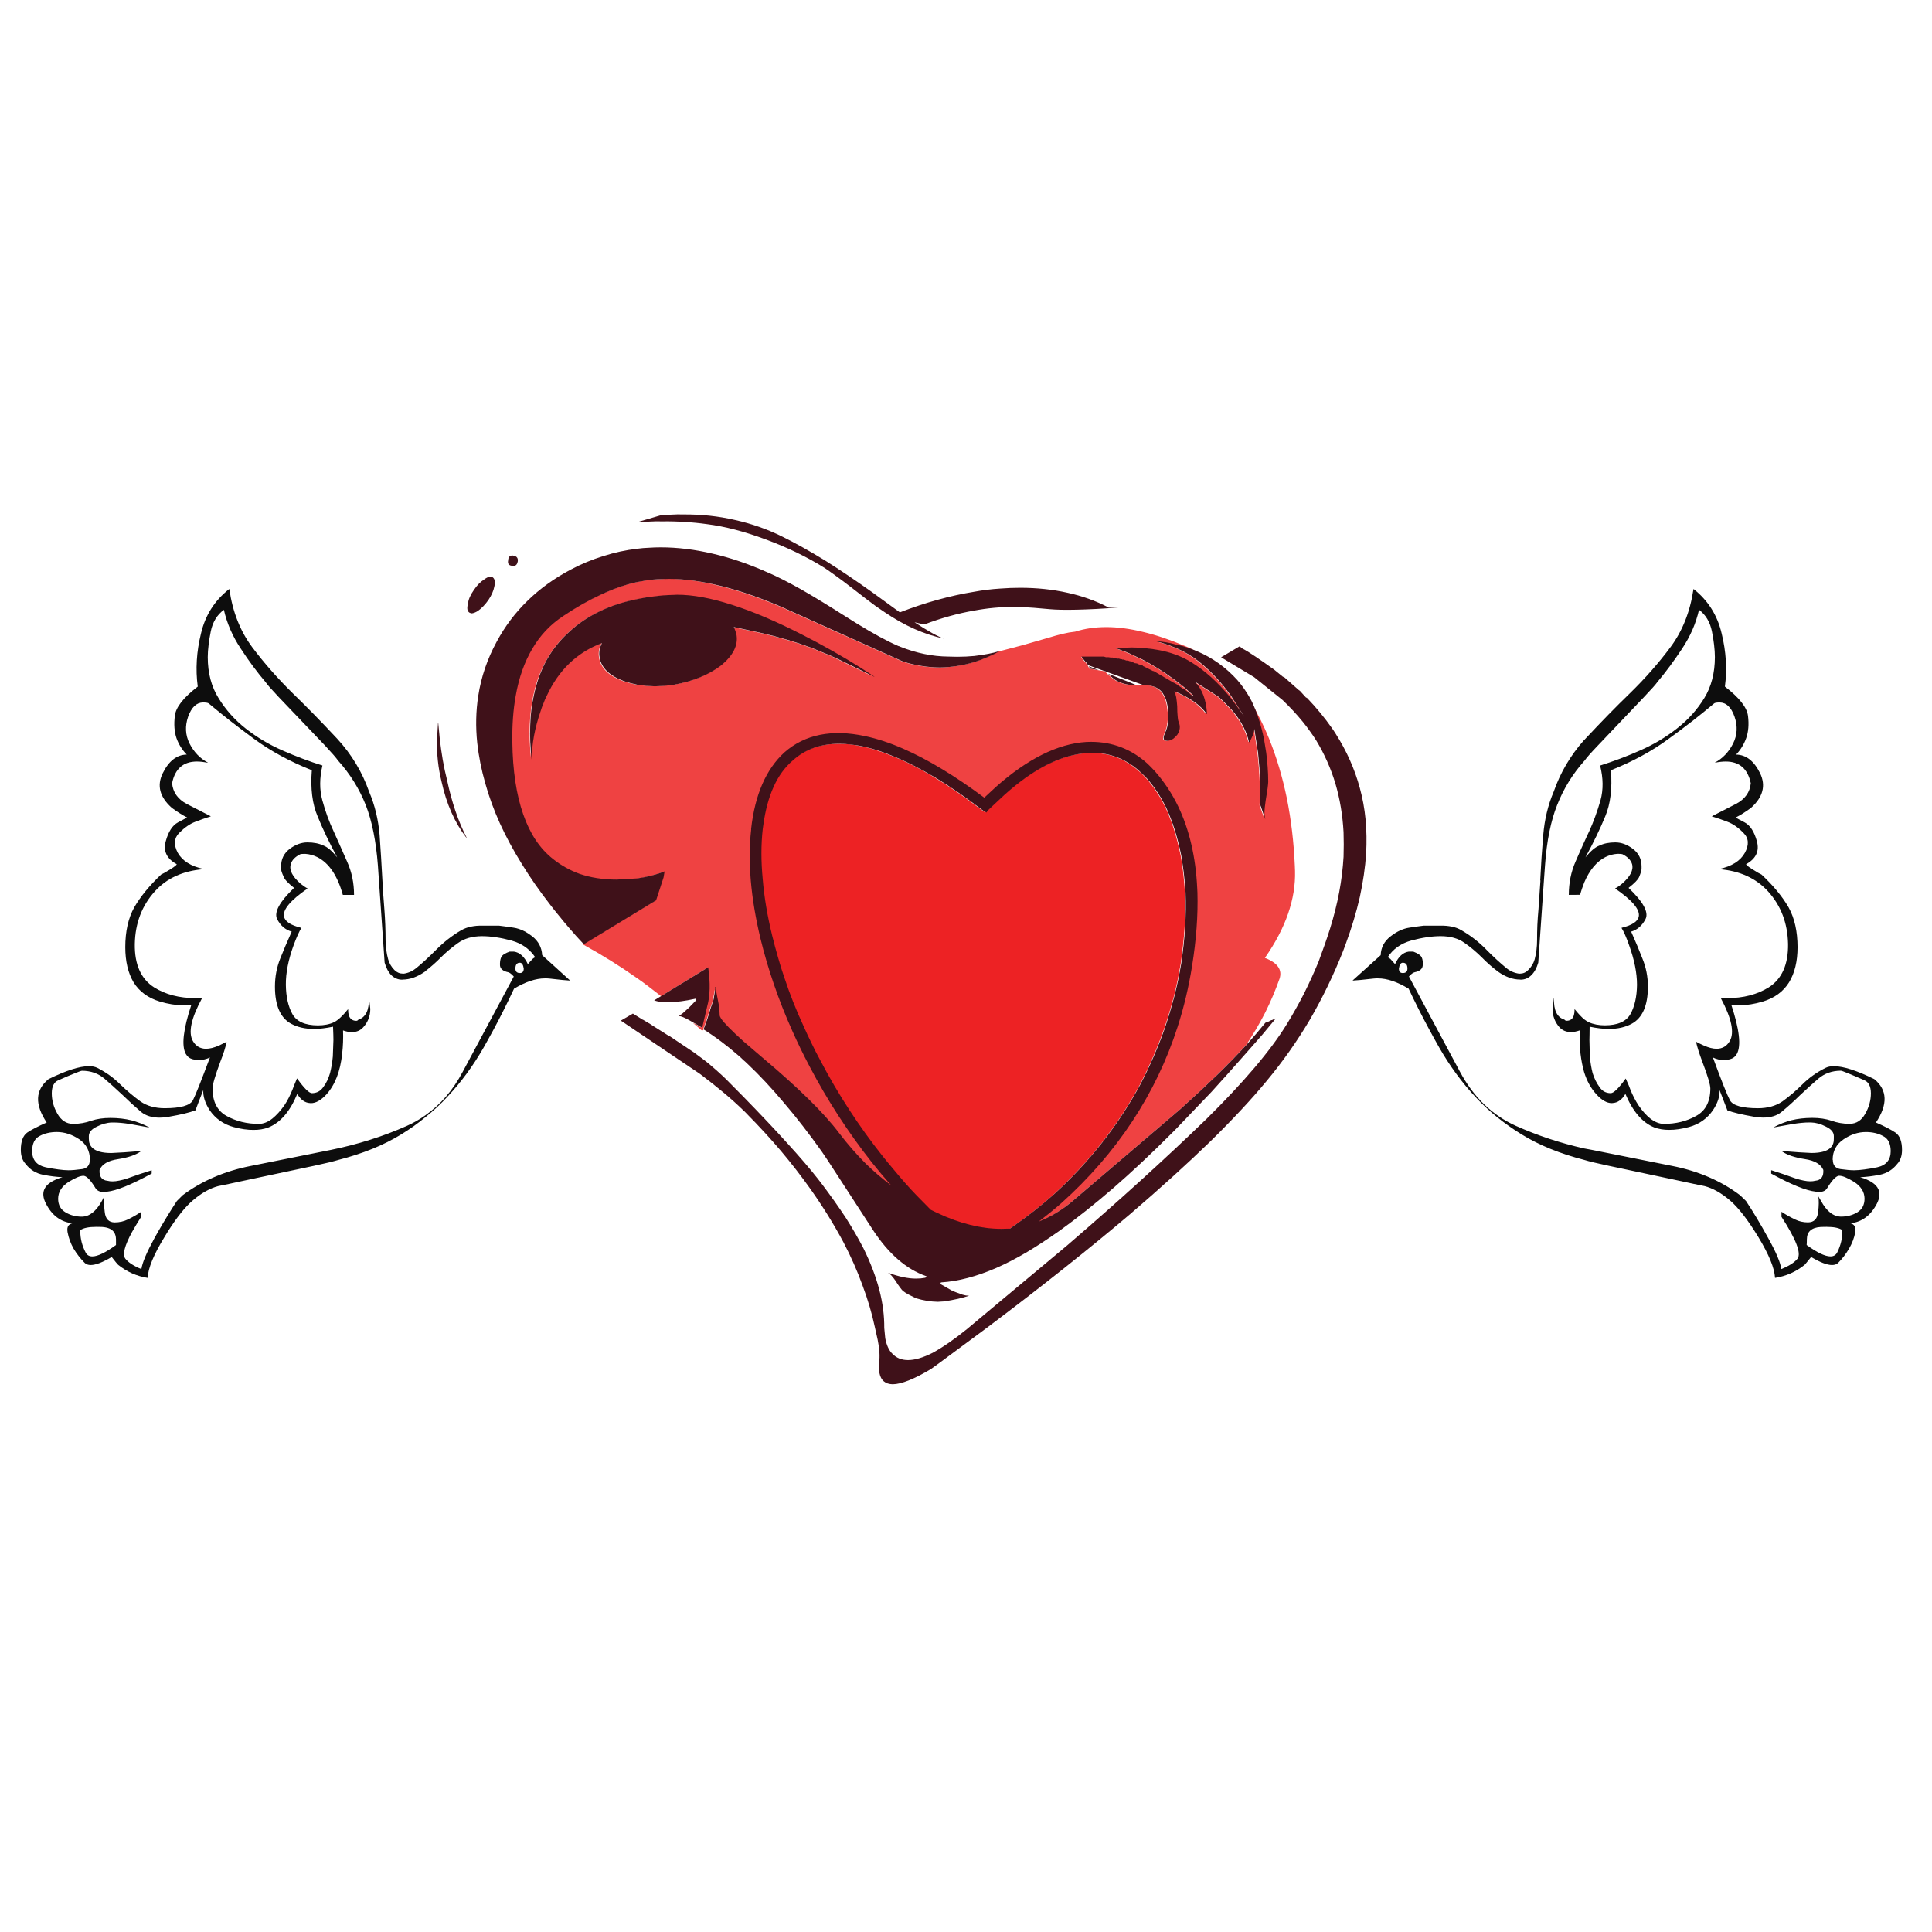<?xml version="1.0" encoding="utf-8"?>
<!-- Generator: Adobe Illustrator 16.0.0, SVG Export Plug-In . SVG Version: 6.00 Build 0)  -->
<!DOCTYPE svg PUBLIC "-//W3C//DTD SVG 1.1//EN" "http://www.w3.org/Graphics/SVG/1.1/DTD/svg11.dtd">
<svg version="1.1" id="Layer_1" xmlns="http://www.w3.org/2000/svg" xmlns:xlink="http://www.w3.org/1999/xlink" x="0px" y="0px"
	 width="300px" height="300px" viewBox="0 0 300 300" enable-background="new 0 0 300 300" xml:space="preserve">
<g>
	<path fill-rule="evenodd" clip-rule="evenodd" fill="#EF4242" d="M201.059,134.398c0.021,0.287,0.031,0.564,0.031,0.831
		c0.062,2.175-0.298,4.391-1.077,6.649c-0.78,2.257-1.981,4.545-3.602,6.864c1.971,0.758,2.729,1.836,2.277,3.231
		c-0.636,1.806-1.385,3.57-2.247,5.293c-0.883,1.725-1.867,3.398-2.955,5.019c-1.334,1.457-2.862,3.026-4.586,4.709
		c-1.724,1.661-3.621,3.428-5.694,5.295l-16.745,14.281c-2.154,1.806-4.453,3.059-6.895,3.756v-0.031
		c0.842-0.636,1.672-1.282,2.493-1.939c0.801-0.656,1.591-1.313,2.37-1.969c4.269-3.858,7.9-8.054,10.896-12.591
		c2.996-4.555,5.335-9.418,7.018-14.589c0.944-2.996,1.683-6.105,2.217-9.327c0.308-2.032,0.533-3.991,0.677-5.879
		c0.144-1.888,0.195-3.694,0.154-5.417c-0.021-0.226-0.031-0.441-0.031-0.646c-0.123-2.401-0.431-4.648-0.923-6.741
		c-0.492-2.114-1.159-4.053-2.001-5.817c-0.965-1.95-2.135-3.714-3.509-5.295l-1.14-1.169c-2.4-2.175-5.201-3.263-8.402-3.263
		l-0.708,0.031c-2.155,0.123-4.381,0.759-6.68,1.909c-2.299,1.149-4.647,2.801-7.049,4.956l-2.093,1.939
		c-2.339-1.744-4.576-3.262-6.71-4.556c-2.155-1.313-4.196-2.391-6.125-3.232c-2.052-0.903-4.012-1.549-5.879-1.939
		c-0.718-0.164-1.406-0.277-2.063-0.338c-0.677-0.083-1.333-0.124-1.969-0.124c-3.16,0-5.818,0.954-7.973,2.862
		c-1.395,1.252-2.503,2.843-3.324,4.771c-0.841,1.909-1.406,4.145-1.693,6.71v0.185c-0.287,2.442-0.308,5.068-0.062,7.88
		c0.246,2.79,0.749,5.755,1.508,8.896c0.287,1.169,0.605,2.35,0.954,3.54c0.328,1.168,0.698,2.328,1.108,3.478
		c0.39,1.189,0.831,2.391,1.324,3.602c0.472,1.189,0.975,2.381,1.508,3.57c0.411,0.903,0.841,1.825,1.293,2.771
		c0.431,0.903,0.893,1.815,1.385,2.74c1.375,2.625,2.862,5.18,4.462,7.663c1.601,2.463,3.314,4.843,5.141,7.141
		c0.575,0.719,1.169,1.448,1.785,2.187c0.616,0.738,1.251,1.467,1.909,2.185l1.077,1.201v0.031
		c-2.236-1.458-4.309-3.109-6.218-4.956c-1.477-1.479-2.862-3.068-4.155-4.771c-1.211-1.601-2.801-3.365-4.771-5.295
		c-1.99-1.949-4.34-4.063-7.049-6.34l-3.017-2.586c-1.867-1.683-3.026-2.863-3.478-3.54c-0.082-0.122-0.144-0.226-0.185-0.309
		c-0.041-0.102-0.051-0.183-0.031-0.244c-0.02-0.433-0.072-0.976-0.153-1.632c-0.103-0.678-0.257-1.458-0.462-2.34l-0.215,1.2v0.063
		l-0.154,0.677l-0.062,0.123l-0.246,0.677c-0.185,0.616-0.37,1.211-0.555,1.785c-0.185,0.555-0.379,1.089-0.584,1.602l0.061,0.061
		v0.031l-0.215,0.123l-1.385-1.17v-0.03l1.262,0.708l0.77-3.264c0.452-1.6,0.503-3.602,0.154-6.002l-7.172,4.402
		c-0.636-0.493-1.262-0.975-1.878-1.446c-0.636-0.494-1.282-0.966-1.939-1.416c-2.565-1.806-5.335-3.53-8.311-5.171v-0.032
		l11.204-6.771l1.17-3.57l0.123-0.893c-1.231,0.493-2.626,0.852-4.186,1.078l-3.201,0.215c-2.093-0.02-4.012-0.328-5.756-0.923
		c-1.519-0.555-2.904-1.324-4.156-2.309c-2.052-1.601-3.601-3.909-4.648-6.925c-0.512-1.519-0.913-3.212-1.2-5.079
		c-0.288-1.888-0.441-3.939-0.461-6.156c-0.042-2.627,0.133-5.028,0.523-7.203c0.472-2.832,1.323-5.284,2.555-7.356
		c1.231-2.072,2.832-3.755,4.801-5.048c2.011-1.354,3.991-2.473,5.941-3.355c1.929-0.903,3.796-1.549,5.602-1.939
		c0.533-0.123,1.057-0.215,1.57-0.276c0.513-0.083,1.026-0.134,1.539-0.154l1.785-0.093c2.442,0,5.15,0.38,8.126,1.139
		c2.975,0.739,6.197,1.857,9.665,3.355l18.684,8.403c1.847,0.574,3.704,0.872,5.571,0.893c1.806-0.021,3.602-0.297,5.386-0.831
		c0.657-0.206,1.313-0.452,1.97-0.739c0.637-0.288,1.283-0.596,1.939-0.923c1.19-0.308,2.441-0.636,3.756-0.985
		c1.293-0.369,2.646-0.759,4.063-1.17c0.719-0.226,1.427-0.42,2.124-0.584c0.677-0.165,1.323-0.277,1.939-0.339
		c1.478-0.472,3.088-0.708,4.832-0.708s3.633,0.246,5.664,0.739c2.011,0.472,4.155,1.19,6.433,2.155
		c0.288,0.102,0.596,0.236,0.924,0.4c0.309,0.144,0.626,0.307,0.954,0.492v0.031c-0.554-0.226-1.098-0.431-1.631-0.615
		c-0.554-0.186-1.118-0.329-1.693-0.432c-0.431-0.123-0.872-0.215-1.323-0.277c-0.473-0.103-0.944-0.174-1.417-0.215
		c0.37,0.083,0.729,0.185,1.078,0.308c0.349,0.103,0.688,0.226,1.016,0.369c1.293,0.473,2.462,1.078,3.509,1.816
		c2.094,1.498,4.021,3.479,5.787,5.94l1.077,1.57c0.205,0.349,0.41,0.697,0.615,1.046c0.185,0.328,0.37,0.667,0.555,1.016
		l-0.031,0.031l-2.462-3.447c-1.929-2.339-3.94-4.146-6.033-5.417c-1.437-0.903-3.108-1.529-5.018-1.878
		c-0.636-0.123-1.303-0.215-2.001-0.277c-0.718-0.082-1.446-0.113-2.185-0.092l-2.31,0.062c0.288,0.082,0.585,0.195,0.894,0.339
		c0.369,0.123,0.759,0.277,1.169,0.461c0.411,0.185,0.821,0.38,1.232,0.585c0.307,0.123,0.625,0.277,0.954,0.461
		c0.307,0.164,0.625,0.339,0.954,0.523c1.765,0.985,3.519,2.196,5.264,3.632c0.595,0.513,1.097,0.955,1.508,1.324
		c0.41,0.37,0.708,0.677,0.893,0.923l-0.031,0.031l-0.153-0.154l-0.861-0.708h-0.063l-0.339-0.216l-0.062-0.092l-0.307-0.215
		l-0.063-0.092l-0.492-0.37l-0.462-0.246l-0.062-0.062l-0.462-0.308l-0.093-0.092l-0.461-0.307h-0.062l-3.171-1.848h-0.092
		l-1.539-0.77h-0.062v-0.092l-0.77-0.215l-0.093-0.093l-0.399-0.061l-0.309-0.154h-0.153v-0.092l-0.37-0.062l-0.215-0.093h-0.246
		l-0.4-0.154h-0.216l-0.093-0.061h-0.153l-0.308-0.092h-0.309l-0.215-0.062h-0.308l-0.093-0.092h-0.308l-0.4-0.062h-0.369
		l-0.308-0.092l-0.062,0.031l-0.031-0.031h-3.324l0.523,0.677l0.216,0.216l0.153,0.246l0.093,0.092l0.308,0.585l2.37,0.4
		c0.39,0.39,0.739,0.708,1.047,0.954c0.308,0.267,0.585,0.461,0.831,0.585c0.8,0.41,1.765,0.616,2.893,0.616
		c0.205,0,0.432,0,0.678,0l0.462-0.031c1.601,0,2.667,0.533,3.201,1.6c0.349,0.595,0.564,1.416,0.646,2.463
		c0.123,0.616,0.071,1.467-0.154,2.555c-0.041,0.123-0.103,0.297-0.185,0.523l-0.308,0.8c-0.041,0.144-0.052,0.267-0.031,0.37
		c0,0.246,0.164,0.369,0.493,0.369c0.164-0.021,0.338-0.051,0.522-0.092c0.144-0.082,0.298-0.174,0.462-0.277
		c0.165-0.164,0.35-0.349,0.555-0.554c0.431-0.657,0.502-1.313,0.215-1.97c-0.082-0.226-0.144-0.533-0.185-0.923
		c-0.041-0.411-0.051-0.914-0.03-1.509c-0.041-0.533-0.104-1.005-0.185-1.416c-0.083-0.39-0.175-0.708-0.277-0.954l0.03-0.031
		c2.36,0.965,4.032,2.135,5.018,3.509c-0.123-2.236-0.8-3.93-2.031-5.079v-0.03l3.878,2.462c0.39,0.329,0.76,0.677,1.108,1.047
		c0.349,0.349,0.688,0.697,1.016,1.047c1.211,1.416,2.042,2.883,2.493,4.401c0.041,0.185,0.093,0.369,0.153,0.554
		c0.124-0.185,0.227-0.369,0.309-0.554c0.349-0.718,0.503-1.323,0.461-1.816h0.031l0.616,4.125c0.349,3.222,0.45,5.92,0.308,8.096
		h0.03l0.616,1.754c-0.063-0.39-0.052-0.883,0.03-1.478l0.123-0.954c0.123-0.821,0.216-1.478,0.277-1.97
		c0.062-0.493,0.103-0.821,0.123-0.985c0-0.821-0.031-1.601-0.093-2.339c-0.062-0.78-0.133-1.508-0.215-2.185l-0.37-2.247
		c-0.45-2.134-1.066-4.002-1.847-5.602v-0.031c1.067,1.785,2.001,3.663,2.802,5.633c1.169,2.893,2.093,5.992,2.771,9.295
		C200.484,127.267,200.896,130.745,201.059,134.398z M128.417,101.616c0.041,0,0.329,0.124,0.862,0.37l6.063,2.955
		c-2.585-1.724-5.468-3.437-8.649-5.14l-2.247-1.17c-4.022-2.073-7.654-3.622-10.896-4.648c-3.263-1.026-6.104-1.54-8.526-1.54
		h-0.677c-0.984,0.042-1.928,0.113-2.831,0.216c-0.924,0.103-1.816,0.247-2.678,0.431c-2.155,0.431-4.115,1.077-5.879,1.939
		c-1.786,0.861-3.355,1.928-4.71,3.201c-1.395,1.251-2.544,2.709-3.447,4.371c-0.923,1.641-1.59,3.468-2,5.479
		c-0.595,2.791-0.718,5.941-0.369,9.45c0.041-2.217,0.502-4.587,1.385-7.11c0.123-0.411,0.267-0.811,0.431-1.201
		c0.144-0.41,0.308-0.79,0.492-1.139c0.944-2.031,2.134-3.734,3.571-5.109c1.436-1.375,3.129-2.422,5.079-3.14l0.031,0.031
		c-0.41,0.739-0.544,1.498-0.4,2.278c0.267,1.601,1.519,2.812,3.755,3.632c0.328,0.102,0.667,0.205,1.016,0.308
		c0.349,0.082,0.697,0.164,1.046,0.246c0.431,0.062,0.882,0.113,1.354,0.154c0.452,0.041,0.914,0.061,1.385,0.061
		c0.472,0,0.965-0.02,1.478-0.061c0.493-0.042,0.995-0.092,1.508-0.154c2.955-0.534,5.387-1.539,7.295-3.017
		c1.826-1.498,2.616-3.047,2.37-4.648c-0.062-0.246-0.133-0.471-0.215-0.677c-0.083-0.226-0.165-0.421-0.247-0.585v-0.031
		l4.34,0.923c2.771,0.636,5.356,1.396,7.757,2.278L128.417,101.616z M110.933,153.358c0,0.021,0.021,0.062,0.062,0.123v-0.123
		H110.933z"/>
	<path fill-rule="evenodd" clip-rule="evenodd" fill="#ED2224" d="M168.77,116.945c0.288-0.021,0.564-0.031,0.832-0.031
		c2.646,0,5.017,0.903,7.109,2.708c0.227,0.185,0.452,0.39,0.678,0.616c0.205,0.205,0.421,0.431,0.646,0.677
		c1.128,1.272,2.113,2.77,2.955,4.494c0.984,2.114,1.764,4.586,2.339,7.418c0.164,0.882,0.298,1.775,0.4,2.678
		c0.103,0.924,0.185,1.847,0.246,2.771c0,0.102,0.011,0.206,0.03,0.308c0.082,1.765,0.062,3.581-0.061,5.448
		c-0.124,1.847-0.329,3.734-0.616,5.664c-0.287,1.723-0.646,3.437-1.077,5.14c-0.452,1.683-0.954,3.346-1.508,4.987
		c-1.027,2.872-2.247,5.693-3.664,8.463c-1.743,3.243-3.744,6.301-6.002,9.174c-2.257,2.873-4.75,5.55-7.479,8.033
		c-2.031,1.807-4.247,3.539-6.647,5.202l-0.217,0.154l-1.385,0.062c-1.539-0.021-3.141-0.236-4.802-0.646
		c-1.683-0.41-3.396-1.026-5.14-1.847l-1.016-0.493l-0.308-0.308c-0.656-0.636-1.292-1.272-1.908-1.907
		c-0.616-0.657-1.221-1.324-1.816-2.002c-0.616-0.677-1.21-1.364-1.785-2.062c-0.575-0.699-1.139-1.396-1.693-2.094
		c-1.826-2.299-3.54-4.688-5.14-7.172c-1.622-2.483-3.12-5.028-4.494-7.634c-0.493-0.903-0.955-1.806-1.385-2.709
		c-0.451-0.923-0.872-1.825-1.262-2.709c-1.128-2.462-2.093-4.903-2.893-7.325c-0.39-1.108-0.749-2.215-1.078-3.324
		c-0.329-1.129-0.615-2.236-0.862-3.324c-0.759-3.1-1.262-6.033-1.508-8.804c-0.247-2.77-0.236-5.355,0.031-7.757
		c0-0.226,0.03-0.441,0.092-0.646c0.287-2.278,0.82-4.258,1.6-5.941c0.76-1.703,1.755-3.078,2.986-4.125
		c1.909-1.724,4.33-2.585,7.264-2.585c0.575,0,1.18,0.031,1.816,0.092c0.636,0.082,1.283,0.195,1.938,0.338
		c0.719,0.144,1.468,0.349,2.247,0.616c0.78,0.246,1.581,0.543,2.402,0.893c2.072,0.82,4.268,1.939,6.587,3.354
		c2.298,1.396,4.72,3.068,7.264,5.018l0.522,0.338l0.4-0.462l2.371-2.216c2.318-2.072,4.564-3.652,6.74-4.74
		C164.676,117.643,166.759,117.048,168.77,116.945z"/>
	<path fill-rule="evenodd" clip-rule="evenodd" fill="#0D0D0D" d="M267.334,98.35c0.698,2.826,0.867,5.581,0.508,8.264
		c2.225,1.706,3.42,3.219,3.585,4.541c0.163,1.312,0.071,2.461-0.276,3.447c-0.346,0.975-0.869,1.832-1.571,2.57
		c1.545,0.021,2.786,0.986,3.726,2.894c0.924,1.919,0.451,3.714-1.416,5.386c-0.414,0.303-0.819,0.58-1.216,0.831
		c-0.396,0.25-0.78,0.47-1.154,0.662l0.446,0.262l0.938,0.492c0.863,0.458,1.499,1.437,1.908,2.94
		c0.413,1.522-0.146,2.708-1.678,3.555c0.002,0.022,0.017,0.053,0.047,0.093s0.081,0.091,0.154,0.154
		c0.074,0.063,0.178,0.141,0.307,0.23l0.494,0.323l0.876,0.54c0.234,0.133,0.403,0.22,0.509,0.261
		c1.825,1.704,3.231,3.407,4.217,5.11c0.922,1.669,1.383,3.725,1.385,6.17c-0.001,2.2-0.441,4.021-1.323,5.465
		c-0.89,1.435-2.249,2.429-4.078,2.984c-1.272,0.376-2.462,0.566-3.571,0.569c-0.224-0.003-0.444-0.013-0.662-0.031
		c-0.223-0.012-0.445-0.033-0.661-0.061c1.266,3.828,1.559,6.372,0.877,7.633c-0.244,0.441-0.608,0.722-1.093,0.847
		c-0.324,0.08-0.643,0.121-0.954,0.124c-0.292-0.003-0.579-0.039-0.861-0.107c-0.278-0.065-0.55-0.162-0.815-0.294
		c0.665,1.813,1.22,3.275,1.662,4.386c0.442,1.112,0.771,1.867,0.984,2.265c0.452,0.813,1.903,1.226,4.355,1.229
		c1.49-0.002,2.747-0.353,3.771-1.046c0.524-0.379,1.047-0.788,1.569-1.231c0.518-0.443,1.031-0.916,1.539-1.416
		c1.025-1.026,2.217-1.877,3.57-2.555c0.184-0.094,0.388-0.167,0.616-0.215c0.226-0.044,0.473-0.064,0.738-0.063
		c1.453,0.004,3.535,0.67,6.249,2.001c1.028,0.845,1.561,1.83,1.601,2.955c0.04,1.123-0.407,2.386-1.339,3.786
		c0.682,0.299,1.275,0.581,1.786,0.847c0.505,0.26,0.92,0.5,1.246,0.723c0.679,0.478,1.017,1.376,1.016,2.693
		c0,0.929-0.256,1.662-0.771,2.201c-0.701,0.882-1.609,1.437-2.724,1.662c-0.534,0.102-1.053,0.183-1.555,0.247
		c-0.502,0.059-0.984,0.1-1.446,0.122c1.528,0.447,2.472,1.072,2.831,1.878c0.271,0.624,0.2,1.354-0.214,2.186
		c-0.957,1.867-2.337,2.899-4.141,3.093c0.268,0.059,0.468,0.178,0.601,0.354c0.093,0.12,0.155,0.269,0.185,0.446
		c0.022,0.178,0.012,0.383-0.03,0.615c-0.165,0.867-0.483,1.704-0.955,2.509c-0.472,0.82-1.036,1.559-1.693,2.218
		c-0.235,0.226-0.553,0.338-0.955,0.337c-0.773,0-1.855-0.415-3.246-1.247L280.568,196l-0.339,0.401
		c-1.36,1.088-2.895,1.765-4.602,2.03c-0.08-1.507-0.937-3.609-2.57-6.309c-1.66-2.726-3.149-4.645-4.462-5.757
		c-1.33-1.126-2.628-1.854-3.895-2.186l-1.646-0.338l-2.139-0.461l-11.175-2.371c-0.892-0.191-1.651-0.359-2.276-0.508
		c-0.62-0.151-1.104-0.279-1.447-0.386c-1.893-0.486-3.651-1.061-5.278-1.723c-1.632-0.666-3.12-1.416-4.464-2.246
		c-2.749-1.685-5.159-3.644-7.233-5.88c-2.051-2.197-3.899-4.722-5.54-7.572c-0.551-0.966-1.094-1.95-1.633-2.956
		c-0.54-1.004-1.074-2.024-1.6-3.062c-0.522-1.039-1.036-2.091-1.539-3.155c-1.756-1.065-3.347-1.6-4.771-1.6
		c-0.235-0.005-0.466,0.006-0.691,0.03l-2.002,0.216c-0.534,0.05-0.935,0.081-1.2,0.093l-0.015-0.031l4.34-3.91
		c0.043-1.189,0.556-2.164,1.539-2.923c0.969-0.759,1.949-1.211,2.939-1.354l1.276-0.186l0.939-0.123h2.616
		c0.299-0.002,0.598,0.007,0.894,0.031c0.29,0.028,0.578,0.069,0.861,0.124c0.259,0.05,0.51,0.124,0.755,0.215
		c0.244,0.093,0.479,0.206,0.708,0.339c1.455,0.842,2.759,1.858,3.908,3.048c0.491,0.5,0.993,0.987,1.509,1.462
		c0.515,0.473,1.038,0.929,1.569,1.369c0.57,0.47,1.222,0.758,1.954,0.863h0.155c0.5-0.003,0.926-0.186,1.277-0.555
		c0.49-0.468,0.83-1.028,1.016-1.677c0.122-0.471,0.214-0.954,0.276-1.449c0.063-0.494,0.093-0.996,0.093-1.507
		c-0.003-0.79,0.012-1.585,0.046-2.384c0.039-0.797,0.095-1.592,0.169-2.386l0.154-2.247l0.153-2.263l-0.031-0.016
		c0.059-1.168,0.126-2.338,0.201-3.509c0.079-1.174,0.166-2.344,0.263-3.509c0.204-2.447,0.749-4.699,1.629-6.757
		c1.029-2.953,2.599-5.621,4.711-8.002c0.083-0.063,0.155-0.135,0.215-0.215c1.236-1.32,2.426-2.567,3.571-3.74
		c1.149-1.174,2.248-2.267,3.293-3.278c2.4-2.339,4.512-4.74,6.342-7.203c1.862-2.501,3.052-5.501,3.569-9.003l0.03-0.016
		C265.227,93.241,266.673,95.535,267.334,98.35z M261.208,100.704c-1.272,1.928-2.566,3.673-3.878,5.233
		c-0.092,0.143-0.309,0.404-0.647,0.785c-0.341,0.381-0.802,0.879-1.385,1.493l-7.203,7.572c-0.553,0.58-0.998,1.063-1.338,1.446
		c-0.34,0.389-0.571,0.676-0.693,0.862l-0.062,0.061c-1.825,2.053-3.229,4.341-4.217,6.864c-0.982,2.46-1.609,5.574-1.877,9.342
		l-0.216,3.016l-0.831,12.096c-0.248,0.849-0.605,1.5-1.078,1.954c-0.459,0.459-1.014,0.689-1.661,0.694l-0.077-0.017
		c-1.135,0-2.278-0.409-3.434-1.23c-0.448-0.339-0.885-0.693-1.307-1.063c-0.423-0.371-0.828-0.755-1.216-1.155
		c-0.407-0.407-0.833-0.796-1.277-1.168c-0.451-0.379-0.917-0.739-1.401-1.077c-0.961-0.696-2.196-1.044-3.709-1.046
		c-1.354,0-2.873,0.227-4.555,0.677c-1.618,0.451-2.843,1.323-3.678,2.615c0.117,0.014,0.261,0.095,0.43,0.247l0.724,0.799
		c0.535-1.171,1.243-1.817,2.125-1.938h0.707c0.705,0.266,1.141,0.562,1.308,0.891c0.075,0.167,0.126,0.357,0.154,0.57
		c0.023,0.213,0.023,0.45,0,0.708c-0.044,0.521-0.46,0.864-1.246,1.031c-0.258,0.061-0.554,0.282-0.893,0.661l7.925,14.792
		c2.119,3.953,5.012,6.754,8.68,8.402c1.665,0.746,3.384,1.413,5.157,2.001c1.773,0.586,3.59,1.089,5.447,1.508l0.585,0.107
		l0.585,0.108l12.467,2.493c2.036,0.397,3.94,0.978,5.709,1.74c1.769,0.762,3.389,1.7,4.863,2.814l0.923,0.894
		c0.546,0.821,1.11,1.718,1.693,2.692c0.58,0.972,1.175,2.014,1.786,3.125c1.219,2.194,1.885,3.78,2,4.756
		c1.193-0.471,2.035-1.009,2.524-1.617c0.603-0.836-0.228-3.002-2.493-6.494v-0.755l0.03-0.014c0.305,0.203,0.628,0.404,0.97,0.6
		c0.349,0.195,0.713,0.386,1.094,0.569c0.61,0.306,1.281,0.461,2.016,0.462c0.951-0.004,1.479-0.554,1.585-1.647
		c0.059-0.479,0.089-0.917,0.093-1.308c0.007-0.39-0.014-0.734-0.063-1.032l0.017-0.014l0.384,0.646
		c0.88,1.633,1.923,2.455,3.125,2.462c0.958-0.002,1.805-0.228,2.539-0.677s1.104-1.152,1.108-2.109
		c-0.008-1.059-0.561-1.936-1.663-2.632c-1.01-0.616-1.754-0.924-2.231-0.923h-0.122c-0.466,0.086-1.065,0.732-1.802,1.938
		c-0.232,0.389-0.679,0.583-1.338,0.586l-0.369-0.03l-0.047-0.031c-1.484-0.15-3.794-1.084-6.926-2.802v-0.508l0.015-0.016
		l1.802,0.586l1.924,0.676c0.458,0.151,0.885,0.265,1.276,0.34c0.385,0.08,0.734,0.12,1.047,0.122c0.29,0,0.553-0.03,0.785-0.092
		c0.896-0.081,1.312-0.64,1.245-1.679c-0.39-0.892-1.34-1.451-2.847-1.677c-1.604-0.247-2.809-0.656-3.616-1.231l0.015-0.031
		l2.664,0.201c0.771,0.051,1.422,0.087,1.954,0.106c1.447-0.002,2.441-0.284,2.985-0.846c0.342-0.358,0.501-0.831,0.478-1.416
		v-0.369c-0.006-0.587-0.417-1.075-1.231-1.463c-0.775-0.408-1.55-0.623-2.324-0.646h-0.245c-0.364,0-0.765,0.02-1.201,0.062
		c-0.438,0.041-0.91,0.102-1.416,0.185l-1.37,0.246l-1.553,0.278l-0.017-0.017c0.488-0.259,0.959-0.479,1.416-0.661
		c0.46-0.179,0.907-0.322,1.34-0.432c0.489-0.123,1.008-0.215,1.554-0.276c0.545-0.061,1.115-0.094,1.708-0.094
		c1.107,0.001,2.093,0.146,2.955,0.433c0.904,0.327,1.847,0.491,2.831,0.491c1.06-0.007,1.876-0.539,2.448-1.6
		c0.571-1.002,0.859-2.054,0.862-3.155c-0.008-1.058-0.346-1.73-1.017-2.017c-1.103-0.485-1.959-0.85-2.57-1.092
		c-0.608-0.252-0.969-0.381-1.077-0.386c-1.368,0.005-2.532,0.415-3.494,1.232c-0.388,0.329-0.818,0.707-1.292,1.138
		c-0.475,0.426-0.987,0.897-1.539,1.416c-0.471,0.463-0.948,0.915-1.433,1.354c-0.483,0.435-0.971,0.855-1.461,1.263
		c-0.704,0.581-1.647,0.872-2.832,0.877c-0.227,0-0.462-0.009-0.709-0.03c-0.242-0.026-0.494-0.063-0.752-0.108
		c-0.934-0.164-1.745-0.329-2.432-0.492c-0.688-0.165-1.247-0.328-1.679-0.493l-1.217-3.154c0.056,0.968-0.277,1.999-0.999,3.094
		c-0.909,1.333-2.155,2.215-3.74,2.647c-0.563,0.148-1.101,0.261-1.617,0.338c-0.514,0.073-1,0.109-1.461,0.106
		c-0.426,0.003-0.832-0.028-1.215-0.092c-0.393-0.065-0.764-0.162-1.108-0.291c-1.84-0.742-3.332-2.477-4.479-5.202
		c-0.536,0.9-1.192,1.373-1.971,1.416l-0.152,0.014c-0.76-0.002-1.545-0.449-2.354-1.338c-0.862-0.929-1.508-2.094-1.939-3.493
		c-0.124-0.43-0.23-0.881-0.323-1.354c-0.094-0.475-0.171-0.968-0.232-1.479c-0.06-0.605-0.101-1.211-0.122-1.815
		c-0.02-0.61-0.02-1.216,0-1.815c-0.251,0.087-0.491,0.154-0.724,0.199c-0.232,0.042-0.452,0.063-0.661,0.062
		c-0.706-0.002-1.29-0.249-1.755-0.738c-0.719-0.807-1.078-1.766-1.076-2.878l0.091-0.738l0.092-0.863l0.032-0.015
		c-0.056,1.847,0.483,2.944,1.616,3.293l0.107,0.093c0.039,0.06,0.116,0.091,0.23,0.093c0.354,0,0.632-0.104,0.831-0.308
		c0.285-0.29,0.424-0.776,0.415-1.463l0.032-0.015c0.266,0.334,0.521,0.633,0.769,0.892c0.247,0.266,0.483,0.491,0.708,0.677
		c0.247,0.187,0.473,0.33,0.678,0.432c0.712,0.326,1.549,0.49,2.509,0.493c2-0.007,3.329-0.593,3.986-1.755
		c0.653-1.188,0.992-2.7,1.015-4.541c-0.003-1.848-0.413-3.898-1.231-6.155c-0.214-0.613-0.42-1.14-0.616-1.586
		c-0.195-0.444-0.379-0.804-0.553-1.077l0.015-0.03c1.633-0.4,2.521-0.99,2.663-1.77c0.192-1.074-1.029-2.515-3.663-4.325v-0.031
		c0.144-0.063,0.303-0.156,0.478-0.277c0.174-0.116,0.364-0.26,0.569-0.431c1.305-1.124,1.827-2.146,1.569-3.063
		c-0.188-0.608-0.681-1.116-1.478-1.523c-0.104-0.043-0.288-0.063-0.554-0.062h-0.293c-0.304,0.021-0.605,0.072-0.908,0.154
		c-0.301,0.083-0.598,0.195-0.891,0.338c-1.374,0.702-2.472,2.016-3.295,3.94c-0.12,0.293-0.232,0.601-0.339,0.923
		c-0.11,0.322-0.214,0.655-0.308,1.001l-1.739,0.014l-0.016-0.014c0.003-1.852,0.351-3.571,1.047-5.156l0.692-1.585l0.632-1.401
		l0.415-0.908l0.384-0.815c0.336-0.734,0.649-1.503,0.94-2.309c0.295-0.806,0.567-1.642,0.815-2.508
		c0.448-1.643,0.427-3.439-0.063-5.387c1.023-0.323,2.049-0.677,3.078-1.062c1.024-0.383,2.051-0.804,3.079-1.262
		c2.092-0.905,4.009-2.043,5.757-3.417c1.721-1.336,3.137-2.906,4.247-4.709c1.104-1.782,1.657-3.912,1.662-6.387
		c-0.002-0.603-0.045-1.24-0.125-1.908c-0.073-0.67-0.187-1.367-0.337-2.094c-0.287-1.438-0.954-2.557-2.001-3.355
		C263.347,96.794,262.476,98.799,261.208,100.704z M247.926,129.746c-0.514,1.067-1.094,2.196-1.739,3.386
		c0.806-0.989,1.527-1.6,2.17-1.831c0.677-0.329,1.497-0.493,2.463-0.493c0.949,0,1.867,0.339,2.755,1.016
		c0.883,0.682,1.324,1.58,1.324,2.693v0.401c0,0.112-0.031,0.271-0.093,0.476c-0.063,0.212-0.154,0.468-0.276,0.77
		c-0.167,0.409-0.715,0.979-1.648,1.709c2.285,2.174,3.162,3.789,2.632,4.848c-0.531,1.021-1.275,1.666-2.231,1.94
		c0.355,0.802,0.679,1.55,0.971,2.246c0.29,0.694,0.545,1.331,0.769,1.91c0.574,1.38,0.86,2.84,0.862,4.386
		c0,2.937-0.841,4.86-2.525,5.771c-0.983,0.53-2.158,0.797-3.522,0.801c-0.455-0.001-0.933-0.032-1.432-0.093
		c-0.504-0.057-1.026-0.145-1.57-0.261l-0.015,1.23l-0.017,0.831l0.063,2.555c0.041,0.45,0.098,0.891,0.169,1.323
		s0.16,0.854,0.262,1.263c0.268,0.854,0.626,1.578,1.077,2.17c0.407,0.631,0.988,0.95,1.738,0.953
		c0.468-0.006,1.241-0.765,2.325-2.276l0.477,1.077l0.263,0.678c0.176,0.441,0.37,0.867,0.584,1.276
		c0.208,0.403,0.434,0.788,0.678,1.155c0.574,0.839,1.179,1.517,1.816,2.031c0.712,0.551,1.415,0.828,2.106,0.83
		c1.883-0.002,3.55-0.414,5.002-1.23c1.472-0.801,2.211-2.222,2.217-4.263c-0.002-0.6-0.413-1.976-1.231-4.125
		c-0.244-0.652-0.45-1.236-0.616-1.754c-0.163-0.522-0.286-0.975-0.369-1.354l0.031-0.017l0.508,0.263l0.693,0.323
		c0.369,0.162,0.719,0.286,1.047,0.369c0.331,0.082,0.64,0.123,0.923,0.123c0.892-0.006,1.567-0.405,2.032-1.2
		c0.748-1.308,0.286-3.524-1.386-6.648l0.016-0.031c0.334,0.014,0.662,0.02,0.985,0.015c2.501,0,4.65-0.56,6.448-1.677
		c2.043-1.314,3.038-3.567,2.985-6.756c-0.068-3.215-1.104-5.929-3.107-8.141c-1.867-2.047-4.396-3.196-7.589-3.449l-0.016-0.015
		c1.971-0.425,3.306-1.262,4.001-2.509c0.688-1.26,0.616-2.296-0.215-3.108c-0.816-0.84-1.643-1.414-2.478-1.724
		c-0.409-0.161-0.814-0.311-1.216-0.447c-0.402-0.141-0.797-0.27-1.186-0.385l-0.015-0.03l3.724-1.909
		c1.408-0.738,2.179-1.81,2.31-3.217c-0.471-2.244-1.764-3.367-3.879-3.371c-0.253-0.001-0.521,0.015-0.801,0.046
		c-0.281,0.03-0.574,0.076-0.876,0.138l-0.016-0.015c1.212-0.651,2.156-1.64,2.831-2.97c0.651-1.309,0.723-2.699,0.216-4.17
		c-0.514-1.464-1.288-2.198-2.325-2.201c-0.464,0.003-0.746,0.054-0.847,0.154c-1.072,0.903-2.201,1.816-3.385,2.74
		c-1.184,0.919-2.416,1.843-3.693,2.771c-2.563,1.886-5.544,3.507-8.942,4.863c0.218,2.849-0.075,5.229-0.877,7.142
		C248.888,127.677,248.44,128.677,247.926,129.746z M284.602,180.104c0.002,0.828,0.397,1.305,1.184,1.431
		c0.443,0.062,0.844,0.107,1.201,0.138c0.353,0.032,0.66,0.047,0.924,0.047c0.439-0.002,0.957-0.043,1.555-0.123
		c0.598-0.074,1.269-0.188,2.016-0.339c1.401-0.31,2.104-1.146,2.107-2.508c-0.006-1.181-0.405-1.966-1.2-2.354
		c-0.755-0.41-1.642-0.616-2.662-0.616c-1.205,0.003-2.358,0.383-3.463,1.139c-1.116,0.755-1.681,1.812-1.691,3.17L284.602,180.104z
		 M282.739,190.521c-1.441,0.087-2.165,0.729-2.171,1.925c0,0.36-0.011,0.652-0.03,0.878c1.622,1.177,2.854,1.766,3.694,1.769
		c0.482,0,0.83-0.2,1.045-0.6c0.57-1.14,0.838-2.3,0.801-3.479c-0.48-0.338-1.296-0.508-2.447-0.508
		C283.353,190.502,283.057,190.507,282.739,190.521z M218.546,150.4c0-0.606-0.241-0.909-0.724-0.908
		c-0.317,0.002-0.518,0.306-0.6,0.908c0,0.461,0.2,0.692,0.6,0.692C218.305,151.093,218.546,150.861,218.546,150.4z M32.261,102.043
		c0.004,2.476,0.569,4.605,1.693,6.387c1.109,1.804,2.516,3.373,4.217,4.709c1.746,1.374,3.664,2.512,5.756,3.417
		c1.038,0.458,2.069,0.878,3.094,1.262c1.029,0.389,2.045,0.737,3.047,1.047c-0.458,1.962-0.464,3.763-0.016,5.402
		c0.473,1.738,1.058,3.344,1.754,4.817l0.938,2.093l1.155,2.616c0.717,1.585,1.076,3.304,1.077,5.156l-0.015,0.014h-1.724
		c-0.837-3.014-2.166-4.974-3.986-5.878c-0.294-0.144-0.591-0.256-0.893-0.338c-0.301-0.082-0.604-0.133-0.908-0.154H47.16
		c-0.265-0.001-0.45,0.019-0.554,0.062c-0.796,0.407-1.278,0.915-1.448,1.523c-0.278,0.918,0.235,1.939,1.539,3.063
		c0.215,0.171,0.41,0.315,0.585,0.431c0.175,0.121,0.33,0.213,0.462,0.277v0.031c-2.623,1.81-3.838,3.251-3.647,4.325
		c0.146,0.779,1.04,1.37,2.677,1.77l0.016,0.03c-0.172,0.273-0.356,0.633-0.555,1.077c-0.203,0.452-0.418,0.985-0.646,1.602
		c-0.818,2.25-1.219,4.298-1.201,6.14c0.023,1.841,0.362,3.354,1.017,4.541c0.656,1.162,1.975,1.748,3.955,1.755
		c0.979-0.003,1.815-0.167,2.509-0.493c0.616-0.311,1.334-0.977,2.155-2l0.031,0.015c-0.008,0.677,0.131,1.159,0.415,1.447
		c0.207,0.213,0.494,0.321,0.862,0.323c0.096-0.002,0.173-0.033,0.23-0.093l0.092-0.093c1.114-0.35,1.657-1.428,1.631-3.231
		l0.016-0.016l0.015,0.016c0.006,0.157,0.038,0.43,0.093,0.816l0.092,0.738c0,1.114-0.369,2.074-1.108,2.878
		c-0.452,0.489-1.031,0.736-1.739,0.738c-0.209,0.002-0.429-0.02-0.662-0.062c-0.23-0.046-0.471-0.112-0.724-0.199
		c0.025,0.6,0.025,1.205,0,1.815c-0.021,0.604-0.066,1.211-0.138,1.815c-0.289,2.732-1.109,4.84-2.463,6.326
		c-0.83,0.889-1.625,1.336-2.385,1.338l-0.154-0.014c-0.777-0.043-1.435-0.516-1.97-1.416c-1.127,2.726-2.62,4.46-4.478,5.202
		c-0.341,0.129-0.706,0.226-1.093,0.291c-0.39,0.063-0.8,0.095-1.231,0.092c-0.46,0.003-0.947-0.033-1.462-0.106
		c-0.516-0.077-1.054-0.189-1.616-0.338c-1.585-0.433-2.832-1.315-3.74-2.647c-0.704-1.101-1.027-2.138-0.969-3.109l-0.692,1.77
		l-0.523,1.385c-0.449,0.173-1.018,0.343-1.708,0.509c-0.69,0.164-1.5,0.328-2.431,0.492c-0.26,0.047-0.511,0.082-0.755,0.108
		c-0.24,0.021-0.471,0.03-0.692,0.03c-1.178-0.005-2.127-0.296-2.847-0.877c-0.478-0.407-0.954-0.828-1.431-1.263
		c-0.481-0.439-0.958-0.892-1.431-1.354c-0.553-0.519-1.066-0.99-1.539-1.416c-0.474-0.431-0.905-0.809-1.293-1.138
		c-0.961-0.817-2.125-1.228-3.494-1.232c-0.122,0.005-0.491,0.134-1.107,0.386c-0.614,0.242-1.472,0.606-2.57,1.092
		c-0.671,0.288-1.01,0.96-1.016,2.017c0.002,1.104,0.29,2.154,0.862,3.155c0.593,1.062,1.409,1.594,2.447,1.6
		c0.984-0.001,1.928-0.164,2.832-0.491c0.863-0.287,1.848-0.433,2.956-0.433c0.593,0,1.162,0.033,1.708,0.094
		c0.545,0.062,1.063,0.153,1.554,0.276c0.432,0.109,0.878,0.254,1.339,0.432c0.461,0.183,0.933,0.397,1.416,0.646v0.031
		l-1.539-0.278l-1.37-0.246c-0.506-0.083-0.977-0.144-1.416-0.185c-0.437-0.042-0.837-0.062-1.201-0.062h-0.247
		c-0.774,0.022-1.56,0.238-2.355,0.646c-0.814,0.388-1.225,0.876-1.231,1.463v0.369c-0.011,0.588,0.158,1.06,0.508,1.416
		c0.544,0.56,1.529,0.842,2.955,0.846c0.542-0.02,1.199-0.056,1.97-0.106l2.647-0.201l0.015,0.031
		c-0.786,0.575-1.981,0.984-3.585,1.231c-1.527,0.226-2.476,0.785-2.847,1.677c-0.063,1.039,0.353,1.6,1.246,1.679
		c0.23,0.062,0.488,0.092,0.77,0.092c0.314-0.002,0.663-0.042,1.047-0.122c0.387-0.075,0.808-0.188,1.262-0.34l1.923-0.676
		l1.832-0.586l0.016,0.016v0.492c-3.165,1.732-5.479,2.671-6.941,2.817l-0.046,0.031l-0.384,0.03
		c-0.646-0.003-1.092-0.197-1.339-0.586c-0.734-1.206-1.334-1.853-1.8-1.938h-0.124c-0.478-0.001-1.222,0.307-2.231,0.923
		c-1.102,0.696-1.656,1.573-1.662,2.632c0.005,0.957,0.385,1.66,1.14,2.109c0.734,0.449,1.581,0.675,2.539,0.677
		c1.182-0.007,2.223-0.829,3.124-2.462l0.338-0.646h0.031c-0.038,0.308-0.053,0.656-0.046,1.046
		c0.011,0.391,0.046,0.828,0.108,1.308c0.106,1.095,0.624,1.644,1.554,1.647c0.734-0.001,1.416-0.156,2.047-0.462
		c0.378-0.184,0.737-0.374,1.077-0.569s0.658-0.396,0.954-0.6l0.031,0.754c-0.278,0.438-0.535,0.853-0.769,1.246
		c-0.238,0.392-0.454,0.761-0.646,1.107c-1.169,2.142-1.518,3.526-1.047,4.155c0.489,0.608,1.321,1.146,2.494,1.617
		c0.136-0.976,0.802-2.562,2-4.756l0.585-1.047c0.516-0.897,1.019-1.742,1.508-2.539c0.489-0.799,0.961-1.543,1.417-2.231
		l0.893-0.894c1.488-1.114,3.119-2.054,4.894-2.814c1.772-0.763,3.675-1.343,5.709-1.74l12.436-2.493
		c2.083-0.422,4.109-0.945,6.079-1.57c1.969-0.621,3.867-1.339,5.695-2.154c0.514-0.229,1.011-0.479,1.493-0.755
		c0.476-0.271,0.933-0.563,1.37-0.877c2.357-1.645,4.296-3.901,5.818-6.771l7.926-14.792c-0.339-0.379-0.625-0.6-0.862-0.661
		c-0.787-0.167-1.212-0.51-1.278-1.031c-0.021-0.453,0.021-0.832,0.124-1.14l0.031-0.076l0.03-0.063
		c0.081-0.205,0.266-0.39,0.555-0.553c0.21-0.125,0.461-0.237,0.753-0.338h0.678c0.883,0.121,1.601,0.767,2.155,1.938l0.723-0.799
		c0.169-0.152,0.313-0.234,0.431-0.247c-0.736-1.11-1.752-1.909-3.047-2.4c-0.22-0.081-0.44-0.154-0.662-0.215
		c-1.683-0.451-3.201-0.677-4.555-0.677c-1.492,0.002-2.728,0.35-3.71,1.046c-0.483,0.338-0.949,0.698-1.4,1.077
		c-0.445,0.374-0.871,0.762-1.277,1.168c-0.369,0.376-0.754,0.741-1.155,1.094c-0.402,0.357-0.817,0.701-1.246,1.031
		c-0.021,0.041-0.051,0.072-0.093,0.093c-1.173,0.818-2.327,1.23-3.463,1.23l-0.077,0.017c-0.63-0.005-1.184-0.235-1.662-0.694
		c-0.452-0.456-0.8-1.107-1.047-1.954l-1.046-15.112c-0.29-3.768-0.916-6.882-1.878-9.342c-1.007-2.543-2.444-4.852-4.309-6.925
		c-0.126-0.187-0.357-0.475-0.692-0.862c-0.333-0.384-0.769-0.866-1.309-1.446l-7.233-7.572c-0.576-0.614-1.032-1.111-1.37-1.493
		c-0.331-0.38-0.542-0.642-0.63-0.785c-1.333-1.56-2.625-3.304-3.878-5.233c-1.267-1.904-2.139-3.91-2.616-6.018
		c-1.068,0.798-1.745,1.917-2.033,3.355c-0.15,0.727-0.263,1.424-0.338,2.094C32.306,100.804,32.264,101.44,32.261,102.043z
		 M29.214,111.278c-0.508,1.471-0.436,2.861,0.216,4.17c0.679,1.331,1.624,2.316,2.831,2.955v0.03
		c-0.315-0.06-0.613-0.106-0.892-0.138c-0.28-0.032-0.546-0.047-0.801-0.046c-2.112,0.002-3.396,1.126-3.847,3.371
		c0.13,1.407,0.889,2.479,2.277,3.217l3.724,1.909l-0.015,0.03c-0.378,0.115-0.768,0.244-1.17,0.385
		c-0.396,0.136-0.801,0.286-1.216,0.447c-0.82,0.31-1.651,0.883-2.493,1.724c-0.811,0.812-0.883,1.848-0.216,3.108
		c0.718,1.247,2.046,2.078,3.987,2.493l0.015,0.031c-3.204,0.257-5.727,1.406-7.572,3.449c-2.005,2.212-3.041,4.926-3.109,8.141
		c-0.053,3.189,0.942,5.441,2.986,6.756c1.776,1.117,3.92,1.677,6.433,1.677h0.493l0.508-0.015l0.016,0.031
		c-1.694,3.124-2.166,5.341-1.417,6.648c0.459,0.795,1.137,1.194,2.032,1.2c0.289,0,0.602-0.041,0.938-0.123
		c0.332-0.083,0.687-0.207,1.063-0.369l0.661-0.323l0.508-0.263h0.03c-0.069,0.394-0.186,0.851-0.354,1.371
		c-0.165,0.518-0.375,1.102-0.631,1.754c-0.797,2.149-1.198,3.525-1.2,4.125c0.007,2.041,0.735,3.462,2.185,4.263
		c1.473,0.816,3.141,1.229,5.002,1.23c0.712-0.002,1.416-0.279,2.109-0.83c0.636-0.515,1.251-1.192,1.847-2.031
		c0.242-0.367,0.468-0.752,0.677-1.155c0.214-0.409,0.409-0.835,0.585-1.276l0.262-0.678l0.445-1.077h0.031
		c1.083,1.512,1.847,2.271,2.293,2.276c0.751-0.003,1.342-0.322,1.77-0.953c0.451-0.592,0.8-1.314,1.046-2.17
		c0.103-0.409,0.189-0.83,0.262-1.263s0.129-0.872,0.17-1.323l0.092-2.555l-0.015-0.831l-0.046-1.23
		c-0.538,0.115-1.056,0.203-1.555,0.261c-0.494,0.061-0.966,0.092-1.416,0.093c-1.361-0.004-2.536-0.271-3.524-0.801
		c-1.683-0.91-2.524-2.834-2.524-5.771c0-1.546,0.277-3.006,0.831-4.386l0.785-1.91l0.985-2.246
		c-0.978-0.274-1.731-0.919-2.263-1.94c-0.511-1.059,0.366-2.674,2.632-4.848c-0.933-0.735-1.472-1.31-1.616-1.724
		c-0.136-0.296-0.239-0.548-0.308-0.755c-0.064-0.205-0.095-0.364-0.092-0.476v-0.401c0-1.114,0.44-2.011,1.323-2.693
		c0.908-0.677,1.826-1.016,2.755-1.016c0.99,0,1.826,0.165,2.509,0.493c0.617,0.229,1.325,0.84,2.124,1.831
		c-0.638-1.19-1.213-2.319-1.724-3.386c-0.508-1.069-0.949-2.069-1.323-3c-0.817-1.912-1.115-4.292-0.893-7.142
		c-3.404-1.356-6.389-2.977-8.957-4.863c-1.266-0.928-2.487-1.852-3.663-2.771c-1.181-0.924-2.31-1.837-3.386-2.74
		c-0.12-0.101-0.412-0.152-0.877-0.154C30.522,109.08,29.746,109.813,29.214,111.278z M27.398,114.602
		c-0.328-0.986-0.411-2.135-0.247-3.447c0.144-1.321,1.329-2.835,3.556-4.541c-0.361-2.683-0.192-5.438,0.508-8.264
		c0.659-2.815,2.115-5.108,4.371-6.88l0.031,0.016c0.497,3.501,1.677,6.502,3.54,9.003c1.848,2.463,3.962,4.864,6.341,7.203
		c1.045,1.012,2.144,2.105,3.294,3.278c1.145,1.174,2.336,2.42,3.57,3.74c2.235,2.427,3.886,5.172,4.956,8.233
		c0.88,2.052,1.424,4.299,1.631,6.741l0.231,3.509l0.201,3.509c0.037,0.764,0.083,1.523,0.138,2.278l0.169,2.247
		c0.062,0.793,0.108,1.59,0.138,2.386c0.031,0.799,0.047,1.594,0.047,2.384c0.002,0.512,0.039,1.014,0.107,1.507
		c0.064,0.495,0.162,0.978,0.292,1.449c0.187,0.649,0.515,1.209,0.985,1.677c0.369,0.368,0.805,0.552,1.308,0.555h0.154
		c0.711-0.105,1.353-0.393,1.923-0.863l0.708-0.6l0.677-0.601l0.862-0.815l0.832-0.816c1.17-1.19,2.473-2.206,3.909-3.048
		c0.241-0.133,0.486-0.246,0.738-0.339c0.248-0.091,0.499-0.165,0.754-0.215c0.276-0.054,0.559-0.095,0.847-0.124
		c0.288-0.023,0.58-0.033,0.878-0.031h2.616l0.954,0.123l1.292,0.186c0.299,0.04,0.603,0.113,0.908,0.216
		c0.307,0.101,0.614,0.235,0.924,0.4c0.184,0.101,0.369,0.214,0.554,0.338c0.186,0.123,0.371,0.256,0.555,0.4
		c0.962,0.76,1.475,1.734,1.539,2.923l4.309,3.91l-0.015,0.031c-0.255-0.012-0.645-0.043-1.169-0.093l-1.97-0.216
		c-0.248-0.024-0.488-0.035-0.723-0.03c-1.427,0-3.028,0.534-4.802,1.6c-0.501,1.074-1.014,2.136-1.54,3.186
		c-0.524,1.052-1.058,2.082-1.6,3.094l-0.8,1.462l-0.8,1.432c-1.643,2.851-3.5,5.375-5.572,7.572
		c-1.047,1.149-2.196,2.216-3.447,3.201c-0.583,0.483-1.188,0.95-1.817,1.4c-0.628,0.445-1.274,0.871-1.939,1.278
		c-1.352,0.83-2.844,1.58-4.479,2.246c-1.635,0.661-3.399,1.236-5.294,1.723c-0.348,0.106-0.83,0.234-1.447,0.386
		c-0.619,0.148-1.367,0.316-2.247,0.508l-11.174,2.371l-2.139,0.461l-1.647,0.338c-1.266,0.332-2.564,1.06-3.894,2.186
		c-1.195,0.997-2.513,2.638-3.956,4.925l-0.507,0.832c-1.658,2.701-2.52,4.799-2.585,6.295l-0.016,0.014
		c-1.687-0.268-3.211-0.943-4.571-2.03c-0.07-0.063-0.189-0.196-0.354-0.401l-0.646-0.815c-1.405,0.832-2.492,1.246-3.263,1.247
		c-0.399,0.001-0.712-0.111-0.938-0.337c-0.327-0.329-0.635-0.678-0.924-1.048c-0.288-0.37-0.555-0.761-0.8-1.17
		c-0.451-0.806-0.759-1.642-0.923-2.509l-0.015-0.092c-0.068-0.421-0.017-0.743,0.154-0.97c0.135-0.176,0.339-0.296,0.616-0.354
		c-1.823-0.195-3.204-1.226-4.14-3.093c-0.424-0.832-0.501-1.562-0.23-2.186c0.354-0.806,1.292-1.431,2.816-1.878
		c-0.45-0.022-0.921-0.063-1.416-0.122c-0.5-0.063-1.018-0.146-1.555-0.247c-1.134-0.226-2.042-0.779-2.724-1.662
		c-0.514-0.538-0.77-1.271-0.77-2.201c-0.001-1.317,0.327-2.216,0.985-2.693c0.326-0.223,0.741-0.463,1.246-0.723
		c0.508-0.265,1.104-0.547,1.785-0.847c-0.935-1.4-1.381-2.663-1.339-3.786c0.049-1.128,0.593-2.11,1.631-2.955
		c2.715-1.331,4.799-1.999,6.249-2.001c0.268-0.002,0.513,0.019,0.739,0.063c0.227,0.048,0.433,0.121,0.616,0.215
		c1.333,0.678,2.513,1.528,3.54,2.555c0.521,0.5,1.045,0.973,1.57,1.416c0.526,0.442,1.048,0.853,1.57,1.231
		c1.002,0.693,2.248,1.044,3.739,1.046c2.471-0.004,3.933-0.416,4.386-1.229c0.203-0.397,0.526-1.152,0.97-2.265
		c0.441-1.11,1-2.572,1.678-4.386c-0.273,0.132-0.55,0.229-0.832,0.294c-0.289,0.068-0.581,0.104-0.877,0.107
		c-0.313-0.003-0.631-0.044-0.954-0.124c-0.486-0.125-0.849-0.405-1.093-0.847c-0.682-1.261-0.39-3.805,0.876-7.633
		c-0.21,0.027-0.426,0.049-0.646,0.061c-0.222,0.019-0.449,0.028-0.677,0.031c-1.1-0.003-2.29-0.193-3.57-0.569
		c-1.832-0.556-3.191-1.55-4.079-2.984c-0.861-1.444-1.292-3.265-1.293-5.465c0.001-2.446,0.462-4.502,1.385-6.17
		c0.987-1.705,2.382-3.407,4.186-5.11c0.104-0.043,0.274-0.13,0.508-0.261l0.908-0.54l0.493-0.323c0.13-0.09,0.233-0.167,0.308-0.23
		c0.072-0.063,0.124-0.114,0.154-0.154c0.03-0.04,0.045-0.071,0.046-0.093c-1.551-0.847-2.121-2.032-1.708-3.555
		c0.409-1.503,1.045-2.482,1.908-2.94l1.417-0.754c-0.375-0.193-0.76-0.413-1.155-0.662c-0.397-0.25-0.803-0.528-1.216-0.831
		c-1.888-1.672-2.36-3.468-1.417-5.386c0.939-1.907,2.181-2.872,3.725-2.894C28.277,116.434,27.743,115.577,27.398,114.602z
		 M81.326,150.4c-0.083-0.602-0.283-0.904-0.6-0.908c-0.461-0.001-0.693,0.301-0.693,0.908c0,0.461,0.231,0.693,0.693,0.692
		C81.125,151.093,81.325,150.861,81.326,150.4z M6.16,176.395c-0.774,0.389-1.164,1.174-1.17,2.354
		c0.004,1.361,0.707,2.198,2.109,2.508c0.739,0.151,1.405,0.265,2,0.339c0.589,0.08,1.102,0.121,1.539,0.123
		c0.263,0,0.571-0.015,0.923-0.047c0.359-0.03,0.759-0.076,1.201-0.138c0.787-0.126,1.182-0.603,1.185-1.431l0.016-0.017
		c-0.004-1.358-0.552-2.415-1.646-3.17c-1.125-0.756-2.289-1.136-3.494-1.139C7.802,175.781,6.915,175.985,6.16,176.395z
		 M14.948,190.507c-1.167,0-1.993,0.17-2.478,0.508v0.262c0.007,1.09,0.284,2.162,0.831,3.217c0.208,0.399,0.553,0.6,1.031,0.6
		c0.83,0,2.056-0.591,3.679-1.769v-0.878c-0.004-0.236-0.034-0.453-0.093-0.647c-0.055-0.191-0.136-0.36-0.246-0.508
		c-0.347-0.46-0.958-0.716-1.832-0.77C15.523,190.507,15.226,190.502,14.948,190.507z"/>
	<path fill="#3F1119" d="M146.168,199.126c2.626-0.165,5.479-0.914,8.556-2.248c1.54-0.677,3.141-1.508,4.803-2.493
		c1.642-0.985,3.345-2.104,5.109-3.355c2.647-1.907,5.407-4.104,8.28-6.587c2.853-2.482,5.808-5.253,8.864-8.311l0.862-0.861
		c0.861-0.902,1.755-1.836,2.678-2.802c0.903-0.944,1.826-1.908,2.771-2.893c0.842-0.923,1.692-1.868,2.555-2.832
		c0.862-0.985,1.744-1.98,2.647-2.985c0.882-1.006,1.785-2.031,2.708-3.079l2.093-2.524h-0.03l-0.184,0.093h-0.063l-0.309,0.154
		h-0.093c-0.307,0.185-0.614,0.317-0.922,0.4c-0.431,0.533-0.893,1.089-1.386,1.662c-0.492,0.554-1.006,1.139-1.539,1.755
		c-1.334,1.456-2.862,3.026-4.586,4.709c-1.724,1.662-3.621,3.427-5.694,5.294l-16.745,14.282c-1.657,1.401-3.4,2.447-5.222,3.166
		c1.205-0.931,2.383-1.881,3.49-2.855c8.626-7.74,14.7-16.958,18.056-27.397c0.967-3.002,1.719-6.165,2.235-9.401
		c0.658-4.097,0.939-7.929,0.835-11.421c-0.02-0.209-0.029-0.411-0.03-0.625c-0.228-4.868-1.228-9.168-2.973-12.784
		c-0.958-1.979-2.163-3.798-3.588-5.412c-0.379-0.42-0.768-0.819-1.176-1.205c-2.478-2.241-5.424-3.377-8.756-3.377
		c-0.235,0-0.474,0.005-0.72,0.017c-4.424,0.272-9.154,2.624-14.068,6.996l-1.787,1.656c-4.521-3.37-8.748-5.925-12.57-7.595
		c-2.073-0.912-4.084-1.575-5.976-1.97c-5.124-1.097-9.323-0.25-12.477,2.521c-2.849,2.596-4.591,6.575-5.181,11.881l0.003,0.128
		c-0.558,4.918-0.067,10.621,1.458,16.95c0.576,2.366,1.274,4.743,2.075,7.063c0.825,2.411,1.784,4.838,2.848,7.212
		c0.814,1.834,1.72,3.698,2.692,5.539c2.771,5.276,6.019,10.283,9.654,14.884c0.957,1.208,1.97,2.405,3.008,3.586
		c-1.374-1.036-2.69-2.154-3.936-3.373c-1.478-1.478-2.863-3.067-4.155-4.77c-1.211-1.602-2.801-3.367-4.771-5.296
		c-1.99-1.949-4.34-4.063-7.048-6.341l-3.017-2.585c-1.867-1.683-3.027-2.863-3.478-3.541c-0.144-0.226-0.216-0.399-0.216-0.521
		c0-0.452-0.051-1.016-0.154-1.693c-0.123-0.678-0.277-1.478-0.461-2.401v-0.246h-0.124c-0.021,0.061,0,0.143,0.062,0.246
		l-0.216,1.324v0.062l-0.153,0.677l-0.062,0.092l-0.246,0.708c-0.185,0.616-0.369,1.211-0.554,1.786
		c-0.206,0.554-0.4,1.097-0.585,1.631l0.062,0.061c1.806,1.15,3.581,2.483,5.325,4.003c0.246,0.205,0.503,0.439,0.77,0.708
		c0.246,0.204,0.482,0.421,0.708,0.646c1.847,1.744,3.724,3.756,5.633,6.032c1.929,2.258,3.878,4.771,5.848,7.541
		c0.247,0.37,0.585,0.873,1.016,1.508l6.957,10.712c2.421,3.673,5.151,6.043,8.188,7.111h0.062l0.031,0.092l-0.184,0.186h-0.062
		c-0.205,0.04-0.421,0.07-0.646,0.092c-0.247,0.021-0.493,0.03-0.738,0.03c-1.211,0-2.637-0.298-4.279-0.893v0.031
		c0.267,0.123,0.636,0.522,1.108,1.2c0.267,0.431,0.503,0.78,0.708,1.046c0.185,0.247,0.328,0.422,0.431,0.523
		c0.267,0.206,0.575,0.401,0.924,0.585c0.349,0.186,0.718,0.369,1.108,0.555c1.128,0.348,2.257,0.534,3.386,0.554
		c0.349-0.02,0.687-0.041,1.016-0.062c0.78-0.123,1.487-0.257,2.124-0.4s1.221-0.309,1.755-0.491h-0.154
		c-0.103,0-0.226-0.011-0.369-0.031l-0.524-0.124l-1.508-0.554l-1.939-1.108l-0.03-0.03c0-0.02,0.021-0.041,0.062-0.063
		C146.066,199.176,146.106,199.126,146.168,199.126z M177.441,120.234c0.226,0.205,0.451,0.431,0.678,0.677
		c1.128,1.272,2.113,2.771,2.954,4.494c0.985,2.093,1.766,4.555,2.34,7.388c0.144,0.882,0.277,1.785,0.4,2.708
		c0.103,0.902,0.185,1.816,0.246,2.739c0,0.103,0.01,0.206,0.03,0.308c0.062,1.765,0.041,3.581-0.062,5.448
		c-0.123,1.847-0.328,3.735-0.615,5.664c-0.288,1.724-0.646,3.428-1.077,5.109c-0.451,1.703-0.954,3.377-1.508,5.019
		c-1.026,2.873-2.248,5.684-3.663,8.434c-1.745,3.242-3.745,6.299-6.002,9.173c-2.258,2.872-4.751,5.55-7.48,8.033
		c-2.032,1.806-4.247,3.54-6.648,5.201l-0.216,0.154l-1.354,0.032c-1.539,0-3.141-0.206-4.803-0.616
		c-1.662-0.41-3.365-1.025-5.109-1.847l-1.016-0.493l-0.308-0.309c-0.636-0.635-1.262-1.272-1.878-1.907
		c-0.636-0.657-1.251-1.323-1.847-2.001c-0.595-0.678-1.18-1.364-1.754-2.063c-0.595-0.698-1.17-1.395-1.724-2.093
		c-1.826-2.298-3.54-4.679-5.14-7.141c-1.621-2.484-3.119-5.038-4.494-7.665c-0.493-0.903-0.955-1.807-1.385-2.709
		c-0.452-0.923-0.872-1.826-1.262-2.708c-1.128-2.442-2.093-4.874-2.893-7.296c-0.39-1.108-0.739-2.215-1.046-3.323
		c-0.329-1.128-0.626-2.237-0.893-3.325c-0.759-3.098-1.252-6.032-1.478-8.803c-0.267-2.77-0.267-5.355,0-7.757
		c0.021-0.225,0.051-0.44,0.092-0.646c0.308-2.278,0.841-4.258,1.601-5.941c0.759-1.683,1.754-3.047,2.986-4.094
		c1.908-1.724,4.319-2.585,7.233-2.585c0.574,0,1.18,0.041,1.816,0.124c0.636,0.061,1.283,0.164,1.939,0.308
		c0.719,0.164,1.467,0.37,2.248,0.615c0.759,0.247,1.549,0.544,2.37,0.893c2.072,0.841,4.268,1.959,6.587,3.354
		c2.298,1.396,4.72,3.068,7.264,5.018l0.586,0.37l0.4-0.493l2.369-2.216c2.299-2.072,4.535-3.652,6.711-4.74
		c2.174-1.087,4.258-1.682,6.248-1.785c0.287-0.021,0.564-0.03,0.831-0.03c2.626,0,4.986,0.903,7.079,2.708
		C177.001,119.804,177.216,120.009,177.441,120.234z M108.093,155.324c0.041-0.062,0.041-0.134,0-0.215L108,155.077
		c-0.041,0-0.092,0.011-0.154,0.032c-0.759,0.163-1.458,0.287-2.093,0.369c-0.657,0.082-1.251,0.133-1.786,0.154h-0.246
		c-0.452,0-0.852-0.021-1.201-0.062c-0.349-0.063-0.657-0.134-0.923-0.217v-0.03l8.342-5.11h0.03
		c0.349,2.422,0.298,4.433-0.153,6.034l-0.77,3.293l-0.031,0.031l-1.262-0.739c-1.17-0.697-1.919-1.047-2.247-1.047
		c-0.041,0-0.071,0.011-0.092,0.031l-0.031-0.031c0.205-0.144,0.421-0.296,0.646-0.461c0.287-0.247,0.605-0.533,0.954-0.862
		C107.313,156.114,107.682,155.735,108.093,155.324z M93.472,99.857c-3.857,1.437-6.72,4.176-8.587,8.219
		c-0.185,0.349-0.349,0.728-0.493,1.139c-0.164,0.369-0.308,0.759-0.431,1.169c-0.923,2.668-1.385,5.161-1.385,7.48l-0.031,0.03
		v-0.03c-0.205-1.827-0.277-3.55-0.215-5.171c0.041-1.663,0.226-3.212,0.554-4.648c0.41-2.011,1.067-3.847,1.969-5.51
		c0.924-1.662,2.083-3.119,3.479-4.371c1.354-1.272,2.924-2.339,4.709-3.201c1.764-0.862,3.734-1.509,5.91-1.939
		c0.862-0.185,1.754-0.328,2.678-0.431c0.903-0.123,1.847-0.195,2.832-0.215l0.677-0.031c2.442,0,5.284,0.523,8.526,1.57
		c3.242,1.026,6.884,2.576,10.928,4.648l2.247,1.17c3.283,1.765,6.258,3.54,8.926,5.325v0.031l-5.294-2.586
		c-1.21-0.575-1.867-0.873-1.97-0.893l-2.555-1.047c-2.38-0.882-4.955-1.642-7.726-2.277l-4.279-0.924
		c0.083,0.165,0.165,0.359,0.247,0.585c0.062,0.205,0.123,0.431,0.185,0.677c0.246,1.601-0.544,3.16-2.37,4.679
		c-1.929,1.478-4.371,2.483-7.326,3.017c-0.513,0.062-1.016,0.124-1.509,0.185c-0.513,0.021-1.005,0.041-1.477,0.062
		c-0.472-0.021-0.934-0.041-1.385-0.062c-0.472-0.061-0.923-0.123-1.354-0.185c-0.369-0.083-0.718-0.164-1.046-0.247
		c-0.349-0.102-0.688-0.205-1.016-0.307c-2.257-0.841-3.519-2.063-3.786-3.664C92.959,101.346,93.082,100.597,93.472,99.857z
		 M170.593,104.044l-1.339-0.216l-0.185-0.369C169.607,103.667,170.115,103.862,170.593,104.044z M173.532,100.627l2.186-0.092
		c0.76,0,1.488,0.042,2.186,0.124c0.697,0.062,1.365,0.154,2.001,0.277c1.908,0.349,3.591,0.975,5.048,1.878
		c2.093,1.271,4.104,3.078,6.033,5.417l1.139,1.509c0.369,0.513,0.729,1.026,1.077,1.539l-2.031-3.202
		c-1.766-2.462-3.694-4.443-5.787-5.94c-1.046-0.718-2.217-1.324-3.509-1.816c-0.369-0.144-0.749-0.276-1.139-0.4
		c-0.411-0.144-0.821-0.256-1.231-0.339v-0.03c0.533,0.041,1.057,0.102,1.569,0.185c0.514,0.082,1.006,0.194,1.478,0.338
		c0.574,0.103,1.14,0.246,1.693,0.431c0.554,0.185,1.098,0.39,1.632,0.616c2.38,1.005,4.462,2.493,6.248,4.463
		c0.718,0.821,1.375,1.754,1.97,2.801l0.309,0.585c0.779,1.641,1.395,3.529,1.847,5.663l0.369,2.247
		c0.082,0.677,0.153,1.396,0.216,2.155c0.062,0.759,0.092,1.549,0.092,2.37c0,0.165-0.03,0.493-0.092,0.985
		c-0.083,0.493-0.186,1.149-0.309,1.97l-0.123,0.954c-0.041,0.39-0.062,0.739-0.062,1.046c0.021,0.308,0.062,0.564,0.123,0.77
		l-0.03,0.031v-0.031l-0.708-2.063h-0.062v-0.031c0.123-2.154,0.021-4.853-0.309-8.095l-0.584-3.755
		c-0.021,0.411-0.175,0.903-0.462,1.478c-0.082,0.185-0.195,0.39-0.339,0.615l-0.031-0.031c-0.041-0.205-0.092-0.411-0.153-0.616
		c-0.452-1.519-1.282-2.976-2.493-4.371c-0.328-0.349-0.667-0.697-1.016-1.046c-0.349-0.37-0.719-0.718-1.108-1.047l-3.663-2.339
		c1.17,1.17,1.806,2.842,1.909,5.017l-0.031,0.031c-0.985-1.396-2.657-2.576-5.018-3.54c0.104,0.247,0.195,0.564,0.277,0.955
		c0.062,0.39,0.113,0.851,0.153,1.385c0,0.595,0.021,1.098,0.063,1.508c0.021,0.39,0.071,0.687,0.153,0.893
		c0.308,0.677,0.236,1.355-0.216,2.031c-0.205,0.226-0.39,0.411-0.554,0.555c-0.328,0.246-0.667,0.369-1.016,0.369
		s-0.523-0.133-0.523-0.4c-0.041-0.102-0.03-0.236,0.031-0.4c0.267-0.616,0.431-1.047,0.492-1.292
		c0.226-1.088,0.277-1.94,0.154-2.555c-0.083-1.046-0.298-1.857-0.646-2.432c-0.513-1.046-1.57-1.57-3.171-1.57l-5.863-2.108
		c-0.017-0.018-0.033-0.033-0.047-0.047l-0.153-0.03l-2.524-0.908l-0.03-0.047l-0.093-0.092l-0.153-0.246l-0.216-0.216l-0.554-0.708
		v-0.031h3.478l0.309,0.093h0.369l0.4,0.061h0.308l0.123,0.092h0.276l0.216,0.062h0.308l0.309,0.092h0.153l0.092,0.062h0.216
		l0.4,0.153h0.247l0.245,0.093l0.339,0.061l0.031,0.093h0.123l0.308,0.153l0.4,0.062l0.123,0.092l0.738,0.215l0.031,0.093h0.03
		l1.539,0.77h0.093l3.171,1.847h0.061l0.493,0.308l0.092,0.092l0.462,0.307l0.062,0.062l0.462,0.246l0.492,0.369l0.062,0.092
		l0.308,0.216l0.062,0.092l0.309,0.215h0.153l-0.062-0.092l-1.416-1.262c-1.765-1.437-3.52-2.647-5.264-3.632
		c-0.328-0.185-0.646-0.359-0.954-0.523c-0.328-0.185-0.646-0.339-0.953-0.461c-0.411-0.206-0.821-0.4-1.232-0.585
		c-0.41-0.185-0.8-0.339-1.17-0.462c-0.286-0.123-0.574-0.226-0.861-0.308c-0.062-0.021-0.112-0.031-0.153-0.031v-0.031
		C173.358,100.617,173.451,100.606,173.532,100.627z M212.132,132.547c-0.144,2.154-0.473,4.412-0.985,6.772
		c-0.534,2.338-1.262,4.759-2.185,7.264l-0.401,1.077c-1.478,3.734-3.202,7.295-5.17,10.682c-1.992,3.365-4.229,6.535-6.711,9.51
		c-2.298,2.791-5.213,5.921-8.742,9.388c-3.55,3.448-7.705,7.214-12.466,11.297c-3.119,2.648-6.525,5.438-10.22,8.372
		c-3.693,2.935-7.653,5.992-11.881,9.174l-7.357,5.448c-0.738,0.534-1.22,0.882-1.446,1.047c-2.606,1.559-4.586,2.35-5.94,2.369
		c-1.149-0.02-1.837-0.594-2.063-1.724c-0.061-0.35-0.092-0.657-0.092-0.923c-0.021-0.287-0.01-0.523,0.031-0.708
		c0.143-0.964,0.072-2.145-0.216-3.539l-0.461-2.063c-0.452-2.113-1.088-4.258-1.909-6.434c-0.8-2.215-1.785-4.441-2.955-6.679
		c-1.519-2.832-3.232-5.592-5.14-8.279c-1.417-1.992-2.935-3.951-4.556-5.879c-1.642-1.932-3.386-3.829-5.232-5.696
		c-0.205-0.225-0.411-0.43-0.616-0.615c-1.765-1.724-4.012-3.61-6.741-5.663l-12.25-8.25v-0.03l1.847-1.077l1.539,0.955h0.031
		l1.139,0.677c0.103,0.082,0.226,0.164,0.37,0.246l2.432,1.539h0.061l3.91,2.616c0.513,0.369,1.026,0.749,1.539,1.14
		c0.492,0.369,0.964,0.759,1.416,1.168c0.369,0.309,0.728,0.627,1.077,0.955c0.35,0.308,0.698,0.636,1.047,0.985l2.617,2.646
		c2.585,2.648,4.853,5.049,6.802,7.203c1.95,2.136,3.55,4.003,4.802,5.603c0.164,0.226,0.339,0.452,0.523,0.678
		c1.396,1.847,2.647,3.61,3.755,5.295c1.067,1.681,1.98,3.261,2.74,4.739c1.087,2.195,1.908,4.34,2.462,6.433
		c0.533,2.052,0.79,4.033,0.77,5.94l0.154,1.602c0.206,1.086,0.575,1.889,1.108,2.401c0.616,0.655,1.426,0.985,2.432,0.985
		c1.068,0,2.35-0.38,3.848-1.14c1.601-0.883,3.376-2.113,5.325-3.693l15.514-12.96c4.104-3.529,7.962-6.935,11.573-10.218
		c3.611-3.284,6.967-6.425,10.065-9.419c2.873-2.833,5.356-5.479,7.449-7.943c2.093-2.462,3.774-4.729,5.047-6.801
		c0.945-1.54,1.827-3.108,2.648-4.71c0.82-1.642,1.58-3.305,2.277-4.986c0.308-0.842,0.614-1.693,0.923-2.556
		c0.308-0.86,0.595-1.724,0.863-2.584c0.595-1.909,1.066-3.786,1.415-5.633c0.349-1.867,0.574-3.704,0.678-5.51
		c0.02-0.636,0.03-1.272,0.03-1.908c0-0.656-0.011-1.293-0.03-1.909c-0.144-2.647-0.564-5.161-1.263-7.541
		c-0.718-2.38-1.714-4.617-2.985-6.71c-0.308-0.492-0.637-0.975-0.984-1.446c-0.351-0.493-0.698-0.955-1.048-1.386
		c-0.984-1.21-2.052-2.36-3.2-3.448l-4.402-3.54l-5.109-3.078v-0.031l2.862-1.693l0.339,0.308c0.595,0.308,1.313,0.749,2.155,1.324
		c0.819,0.554,1.774,1.221,2.862,2l1.323,1.078l0.307,0.153l2.155,1.909l0.216,0.153l0.924,1.016l0.184,0.092
		c1.437,1.498,2.73,3.067,3.88,4.709c0.062,0.103,0.132,0.206,0.214,0.308l0.339,0.523c1.704,2.668,2.956,5.479,3.756,8.434
		c0.43,1.56,0.729,3.191,0.894,4.894C212.203,128.956,212.233,130.72,212.132,132.547z M74.203,94.871
		c-0.369,0.226-0.687,0.349-0.954,0.37c-0.144-0.021-0.268-0.062-0.37-0.123c-0.328-0.226-0.4-0.678-0.215-1.355
		c0.062-0.657,0.369-1.375,0.923-2.154c0.493-0.739,1.026-1.283,1.601-1.632c0.369-0.287,0.698-0.431,0.985-0.431
		c0.124,0,0.246,0.041,0.369,0.123c0.308,0.267,0.38,0.739,0.216,1.416c-0.123,0.657-0.431,1.354-0.924,2.093
		C75.322,93.897,74.778,94.46,74.203,94.871z M101.875,139.811l-11.205,6.803h-0.03c-0.39-0.41-0.77-0.821-1.139-1.232
		c-0.391-0.431-0.75-0.841-1.078-1.231c-0.533-0.615-1.047-1.231-1.54-1.847c-0.513-0.615-0.995-1.22-1.447-1.815
		c-1.662-2.133-3.139-4.257-4.432-6.371c-1.313-2.114-2.441-4.207-3.386-6.279c-0.944-2.093-1.703-4.176-2.277-6.249
		c-0.596-2.093-1.006-4.155-1.232-6.187c-0.267-2.544-0.215-4.997,0.154-7.356c0.451-2.935,1.406-5.736,2.862-8.403
		c1.273-2.38,2.873-4.505,4.802-6.372c1.908-1.867,4.145-3.478,6.71-4.833c1.621-0.862,3.304-1.559,5.048-2.093
		c1.724-0.554,3.478-0.934,5.264-1.139c0.595-0.083,1.201-0.134,1.816-0.154c0.595-0.041,1.201-0.062,1.816-0.062
		c2.606,0,5.305,0.329,8.095,0.985c2.771,0.636,5.622,1.611,8.557,2.923c1.396,0.596,3.099,1.458,5.11,2.586
		c2.011,1.149,4.319,2.555,6.926,4.217l1.724,1.078c2.585,1.601,4.761,2.78,6.525,3.54c0.062,0,0.144,0.031,0.247,0.092
		c2.524,1.006,5.017,1.519,7.48,1.539l1.385,0.031c0.452,0,0.903-0.01,1.355-0.031c0.43-0.041,0.861-0.072,1.292-0.092
		c0.369-0.062,0.749-0.112,1.138-0.154c0.371-0.061,0.729-0.123,1.078-0.184c0.287-0.062,0.574-0.123,0.861-0.185
		c0.268-0.082,0.545-0.154,0.832-0.215h0.03c-0.656,0.369-1.313,0.687-1.97,0.954c-0.656,0.287-1.313,0.533-1.97,0.739
		c-1.785,0.533-3.581,0.81-5.387,0.831c-1.867-0.021-3.735-0.318-5.603-0.892l-18.684-8.403c-3.447-1.499-6.659-2.617-9.634-3.355
		c-2.976-0.739-5.685-1.108-8.127-1.108l-1.785,0.062c-0.513,0.021-1.026,0.072-1.539,0.154c-0.513,0.083-1.036,0.175-1.57,0.277
		c-1.806,0.39-3.673,1.036-5.602,1.939c-1.929,0.883-3.899,2.001-5.91,3.355c-1.97,1.292-3.561,2.975-4.771,5.048
		c-1.231,2.072-2.093,4.514-2.585,7.326c-0.39,2.175-0.564,4.576-0.523,7.203c0.061,4.433,0.625,8.167,1.693,11.204
		c1.046,3.017,2.585,5.325,4.617,6.926c1.231,0.985,2.605,1.755,4.124,2.309c1.745,0.595,3.664,0.893,5.756,0.893l3.201-0.185
		c1.56-0.225,2.965-0.585,4.216-1.077h0.031l-0.154,0.923L101.875,139.811z M173.501,105.768c-0.245-0.124-0.522-0.318-0.83-0.585
		c-0.196-0.169-0.4-0.359-0.616-0.57c3.037,1.188,4.494,1.789,4.371,1.801C175.276,106.394,174.302,106.178,173.501,105.768z
		 M69.433,121.188c0.718,3.386,1.724,6.341,3.016,8.865l-0.03,0.031c-1.806-2.339-3.088-5.233-3.848-8.681
		c-0.533-2.154-0.77-4.36-0.708-6.618l0.154-2.555h0.031l0.246,2.555c0.123,1.067,0.277,2.145,0.461,3.232
		C68.94,119.085,69.166,120.142,69.433,121.188z M100.921,80.989c-0.677,0.021-1.333,0.051-1.97,0.092l3.57-1.046
		c0.595-0.062,1.19-0.103,1.786-0.124c0.595-0.041,1.19-0.051,1.785-0.03c2.792-0.021,5.469,0.267,8.035,0.862
		c2.585,0.574,5.037,1.436,7.355,2.585c2.073,1.026,4.279,2.258,6.618,3.693c2.319,1.458,4.771,3.109,7.356,4.956l4.279,3.109
		c1.95-0.76,3.889-1.406,5.817-1.939c1.929-0.534,3.837-0.954,5.726-1.262c0.656-0.123,1.323-0.226,2.001-0.308
		c0.676-0.083,1.344-0.144,2-0.185c0.534-0.041,1.057-0.072,1.57-0.092c0.533-0.021,1.057-0.031,1.569-0.031
		c2.586,0,5.028,0.256,7.326,0.77c2.277,0.492,4.401,1.252,6.371,2.278v0.031h1.601c-5.119,0.349-8.68,0.431-10.681,0.246
		c-2.003-0.185-3.312-0.287-3.925-0.308c-0.607-0.021-1.177-0.031-1.708-0.031c-2.011-0.021-4.053,0.165-6.125,0.555
		c-2.524,0.431-5.11,1.149-7.757,2.154l-1.508-0.338c2.188,1.432,3.721,2.278,4.602,2.539c-3.065-0.631-6.148-2-9.25-4.109
		c-0.411-0.267-0.861-0.575-1.354-0.923c-0.513-0.37-1.046-0.77-1.601-1.201l-2.062-1.601c-1.006-0.779-1.868-1.425-2.586-1.939
		c-0.738-0.534-1.323-0.943-1.754-1.231c-2.729-1.703-5.766-3.17-9.111-4.401c-3.304-1.231-6.341-2.021-9.111-2.371
		c-1.169-0.164-2.329-0.277-3.478-0.338c-1.17-0.083-2.319-0.114-3.447-0.092C102.204,80.938,101.557,80.948,100.921,80.989z
		 M78.975,87.607c-0.103-0.144-0.124-0.359-0.062-0.646c0.021-0.472,0.246-0.708,0.677-0.708l0.154,0.03
		c0.267,0.042,0.451,0.145,0.554,0.308c0.103,0.144,0.134,0.349,0.093,0.616c-0.083,0.431-0.298,0.657-0.646,0.677
		c-0.062-0.021-0.134-0.031-0.216-0.031C79.262,87.833,79.077,87.751,78.975,87.607z"/>
</g>
</svg>
